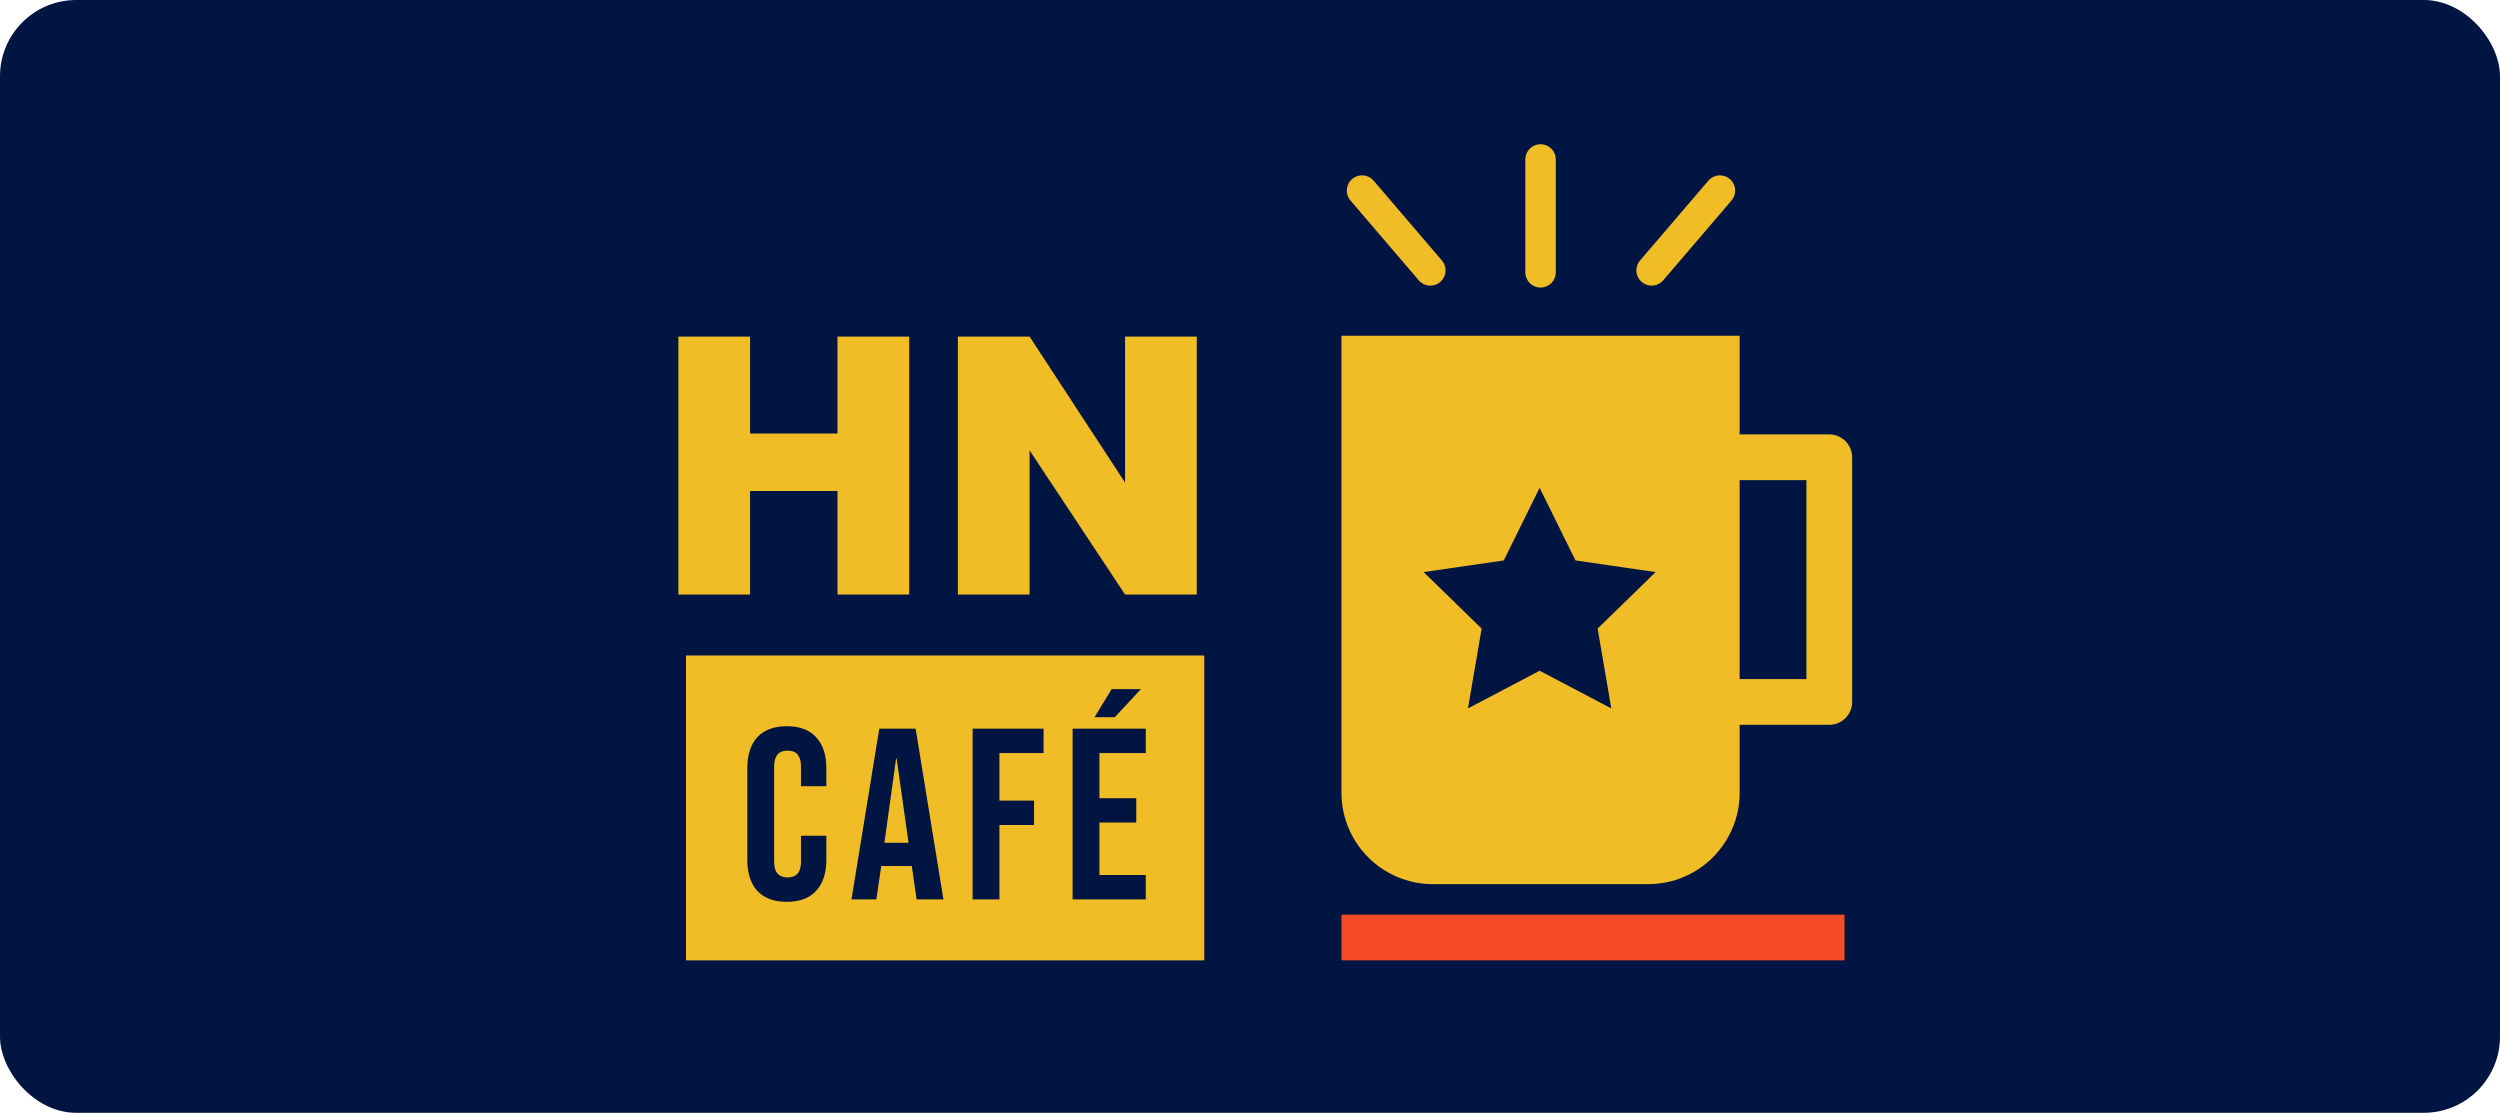 <svg width="164" height="73" viewBox="0 0 164 73" fill="none" xmlns="http://www.w3.org/2000/svg">
<rect width="164" height="73" rx="5" fill="#001542"/>
<rect x="45" y="43" width="34" height="20" fill="#F0BD27"/>
<path d="M51.616 59.16C50.774 59.16 50.128 58.92 49.68 58.44C49.243 57.96 49.024 57.283 49.024 56.408V50.392C49.024 49.517 49.243 48.84 49.68 48.36C50.128 47.88 50.774 47.64 51.616 47.64C52.459 47.64 53.099 47.88 53.536 48.36C53.984 48.84 54.208 49.517 54.208 50.392V51.576H52.544V50.28C52.544 49.587 52.251 49.24 51.664 49.24C51.078 49.24 50.784 49.587 50.784 50.28V56.536C50.784 57.219 51.078 57.56 51.664 57.56C52.251 57.56 52.544 57.219 52.544 56.536V54.824H54.208V56.408C54.208 57.283 53.984 57.96 53.536 58.44C53.099 58.92 52.459 59.16 51.616 59.16ZM57.681 47.8H60.065L61.889 59H60.129L59.809 56.776V56.808H57.809L57.489 59H55.857L57.681 47.8ZM59.601 55.288L58.817 49.752H58.785L58.017 55.288H59.601ZM63.803 47.8H68.459V49.4H65.563V52.52H67.835V54.12H65.563V59H63.803V47.8ZM70.363 47.8H75.163V49.4H72.123V52.36H74.539V53.96H72.123V57.4H75.163V59H70.363V47.8ZM72.923 45.208H74.843L73.131 47.048H71.803L72.923 45.208Z" fill="#001542"/>
<path d="M59.644 22.08V39H54.94V32.208H49.204V39H44.5V22.08H49.204V28.44H54.94V22.08H59.644ZM78.508 39H73.804L67.54 29.544V39H62.836V22.08H67.54L73.804 31.656V22.08H78.508V39Z" fill="#F0BD27"/>
<path d="M88 22.026H114.121V52C114.121 55.314 111.435 58 108.121 58H94C90.686 58 88 55.314 88 52V22.026Z" fill="#F0BD27"/>
<rect x="88" y="60" width="33" height="3" fill="#F44B24"/>
<path d="M112.487 29.998H120V46.046H112.487" stroke="#F0BD27" stroke-width="3" stroke-linecap="round" stroke-linejoin="round"/>
<path fill-rule="evenodd" clip-rule="evenodd" d="M101 44L96.298 46.472L97.196 41.236L93.391 37.528L98.649 36.764L101 32L103.351 36.764L108.608 37.528L104.804 41.236L105.702 46.472L101 44Z" fill="#001542"/>
<path d="M101.061 10.463V17.863" stroke="#F0BD27" stroke-width="2" stroke-linecap="round"/>
<path d="M89.351 12.504L93.829 17.737" stroke="#F0BD27" stroke-width="2" stroke-linecap="round"/>
<path d="M112.826 12.504L108.348 17.737" stroke="#F0BD27" stroke-width="2" stroke-linecap="round"/>
</svg>
